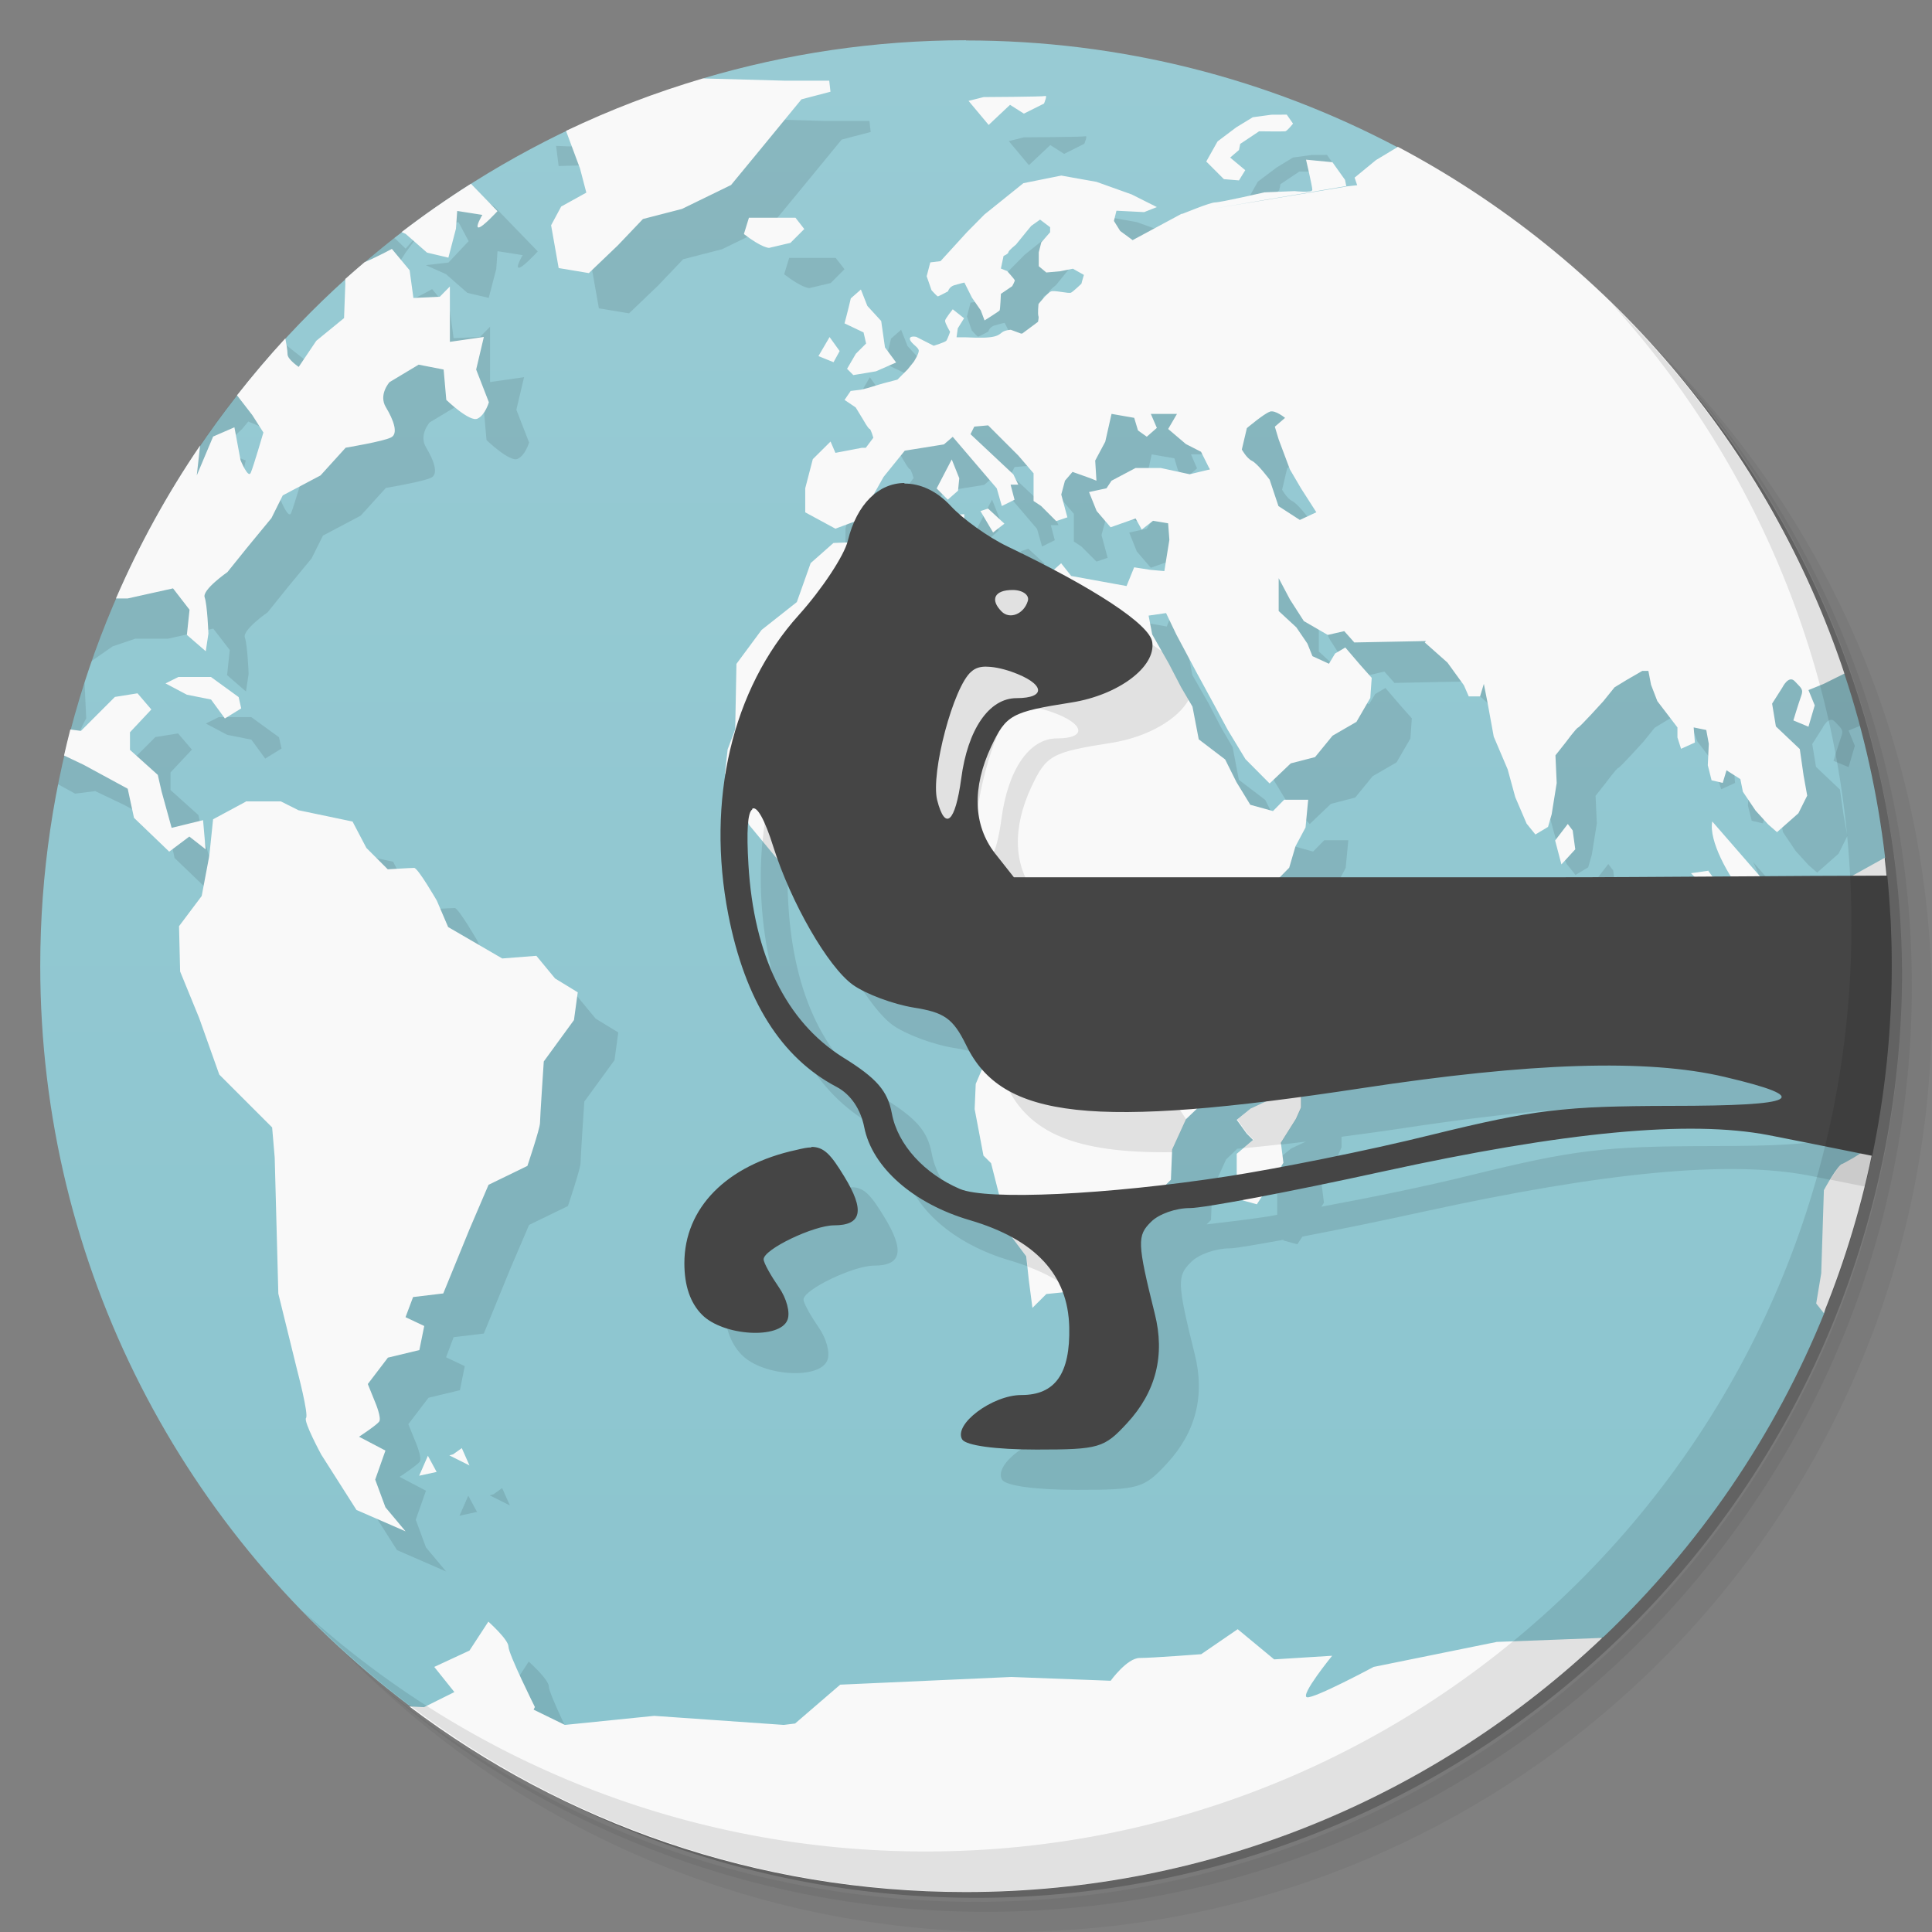 <svg xmlns="http://www.w3.org/2000/svg" viewBox="0 0 48 48">
 <rect x="0" y="0" width="48" height="48" fill="#808080" stroke="none"/>
 <defs>
  <linearGradient id="linearGradient3764" x1="1" x2="47" gradientUnits="userSpaceOnUse" gradientTransform="matrix(0,-1,1,0,-1.5e-6,48)">
   <stop style="stop-color:#8ac4ce;stop-opacity:1"/>
   <stop offset="1" style="stop-color:#98cbd4;stop-opacity:1"/>
  </linearGradient>
 </defs>
 <g>
  <path d="m 36.31 5 c 5.859 4.062 9.688 10.831 9.688 18.5 c 0 12.426 -10.07 22.5 -22.5 22.5 c -7.669 0 -14.438 -3.828 -18.5 -9.688 c 1.037 1.822 2.306 3.499 3.781 4.969 c 4.085 3.712 9.514 5.969 15.469 5.969 c 12.703 0 23 -10.298 23 -23 c 0 -5.954 -2.256 -11.384 -5.969 -15.469 c -1.469 -1.475 -3.147 -2.744 -4.969 -3.781 z m 4.969 3.781 c 3.854 4.113 6.219 9.637 6.219 15.719 c 0 12.703 -10.297 23 -23 23 c -6.081 0 -11.606 -2.364 -15.719 -6.219 c 4.16 4.144 9.883 6.719 16.219 6.719 c 12.703 0 23 -10.298 23 -23 c 0 -6.335 -2.575 -12.06 -6.719 -16.219 z" style="opacity:0.05"/>
  <path d="m 41.28 8.781 c 3.712 4.085 5.969 9.514 5.969 15.469 c 0 12.703 -10.297 23 -23 23 c -5.954 0 -11.384 -2.256 -15.469 -5.969 c 4.113 3.854 9.637 6.219 15.719 6.219 c 12.703 0 23 -10.298 23 -23 c 0 -6.081 -2.364 -11.606 -6.219 -15.719 z" style="opacity:0.1"/>
  <path d="m 31.25 2.375 c 8.615 3.154 14.75 11.417 14.75 21.13 c 0 12.426 -10.07 22.5 -22.5 22.5 c -9.708 0 -17.971 -6.135 -21.12 -14.75 a 23 23 0 0 0 44.875 -7 a 23 23 0 0 0 -16 -21.875 z" style="opacity:0.2"/>
 </g>
 <g>
  <path d="m 24 1 c -2.27 0 -4.462 0.334 -6.533 0.947 c 1.534 1.053 -1.25 2.02 -3.205 1.215 c -7.833 3.667 -13.262 11.617 -13.262 20.838 c 0 7.505 3.595 14.169 9.156 18.367 c 5.844 2.633 21.844 2.633 29.684 -1.699 c 2.366 -2.249 4.253 -4.995 5.494 -8.07 c 0 -0.001 0 -0.001 0 -0.002 c 0.218 -1.488 0.612 -3.312 1.121 -4 c -1.141 -2.666 -2.729 -4.408 0.125 -6.6 c 0.077 -0.206 0.166 -0.428 0.256 -0.689 c -0.185 -1.577 -0.527 -3.105 -1.014 -4.568 c -1.826 -0.738 -7.823 -7.734 -11.1 -13.08 c -3.203 -1.692 -6.85 -2.654 -10.725 -2.654 z" style="fill:url(#linearGradient3764);fill-opacity:1"/>
  <path d="m 17,2.906 -0.84,0.25 -0.969,0.066 -0.598,0.434 -0.777,-0.031 0.063,0.5 1.125,-0.031 0.406,1.094 0.156,0.598 -0.625,0.346 -0.25,0.465 0.188,1.063 0.75,0.125 0.719,-0.688 0.625,-0.656 0.969,-0.25 1.219,-0.594 0.721,-0.875 1.029,-1.254 0.721,-0.189 -0.031,-0.275 -1.125,0 -3.469,-0.096 z m 9.969,0.479 c -0.055,0.02 -1.531,0.027 -1.531,0.027 l -0.375,0.094 0.5,0.598 0.531,-0.5 0.344,0.219 0.5,-0.25 c 0,0 0.09,-0.211 0.031,-0.188 z m 6,0.463 -0.379,0.002 -0.465,0.063 -0.41,0.25 -0.465,0.35 -0.281,0.5 0.438,0.438 0.375,0.031 0.156,-0.254 -0.375,-0.313 0.219,-0.188 0.031,-0.152 0.469,-0.313 c 0,0 0.609,0.008 0.652,0 0.051,-0.012 0.191,-0.191 0.191,-0.191 z m 3.102,0.578 -0.264,0.176 -0.621,0.375 -0.531,0.436 0.064,0.189 -0.281,0.031 0,0.004 L 31.157,6.182 34.448,5.623 34.417,5.469 34.104,5.03 33.448,4.967 c 0,0 0.156,0.664 0.156,0.75 0,0.082 -0.438,0.031 -0.438,0.031 l -0.75,0.031 c 0,0 -1.088,0.25 -1.225,0.25 -0.129,0 -0.762,0.266 -0.809,0.281 l -0.027,0.004 0,0.002 -0.004,0 L 30.355,6.314 30.359,6.31 29.14,6.966 28.831,6.739 28.675,6.489 28.738,6.235 29.426,6.27 29.742,6.145 29.117,5.831 28.242,5.518 27.367,5.362 26.426,5.551 25.457,6.33 l -0.434,0.439 -0.656,0.719 -0.254,0.031 -0.09,0.344 0.121,0.348 c 0,0 0.137,0.152 0.156,0.152 0.023,0 0.254,-0.125 0.254,-0.125 0,0 0.027,-0.113 0.156,-0.152 0.129,-0.039 0.25,-0.066 0.25,-0.066 l 0.188,0.375 0.219,0.316 0.094,0.25 c 0,0 0.363,-0.227 0.375,-0.25 0.016,-0.031 0.031,-0.41 0.031,-0.41 L 26.148,8.11 c 0,0 0.073,-0.131 0.063,-0.15 C 26.203,7.937 26.023,7.735 26.023,7.735 L 25.867,7.672 25.933,7.359 c 0,0 0.121,-0.051 0.121,-0.094 0,-0.039 0.188,-0.189 0.188,-0.189 l 0.223,-0.275 0.156,-0.189 0.219,-0.156 0.25,0.189 0,0.125 -0.219,0.25 -0.063,0.25 0,0.344 0.188,0.156 0.344,-0.031 0.316,-0.063 0.273,0.154 -0.064,0.221 c 0,0 -0.195,0.188 -0.254,0.219 -0.055,0.031 -0.41,-0.063 -0.496,-0.031 -0.09,0.031 -0.313,0.313 -0.313,0.313 0,0 -0.027,0.249 0,0.313 0.008,0.022 -0.004,0.069 -0.012,0.129 l -0.018,0.014 -0.375,0.279 -0.031,0 -0.254,-0.094 c 0,0 -0.148,0.008 -0.219,0.066 -0.063,0.051 -0.121,0.102 -0.313,0.121 -0.191,0.023 -0.565,0 -0.596,0 l -0.219,0 0.031,-0.223 0.156,-0.25 -0.281,-0.223 c 0,0 -0.184,0.23 -0.191,0.281 -0.008,0.055 0.125,0.279 0.125,0.279 0,0 -0.063,0.182 -0.094,0.221 C 24.48,9.504 24.198,9.59 24.198,9.59 L 23.764,9.369 c 0,0 -0.18,-0.038 -0.156,0.064 0.023,0.102 0.219,0.195 0.219,0.281 0,0.082 -0.125,0.275 -0.125,0.275 l -0.152,0.189 -0.254,0.254 -0.344,0.09 c 0,0 -0.245,0.07 -0.313,0.094 -0.063,0.023 -0.25,0.066 -0.25,0.066 l -0.254,0.031 -0.152,0.223 0.277,0.188 0.188,0.309 c 0,0 0.125,0.223 0.156,0.223 0.031,0 0.094,0.221 0.094,0.221 l -0.188,0.25 -0.098,0 -0.656,0.125 -0.121,-0.281 -0.441,0.438 -0.188,0.723 0,0.598 0.75,0.406 0.475,-0.178 c -0.067,0.148 -0.132,0.298 -0.176,0.479 -0.003,0.011 -0.014,0.031 -0.018,0.043 l -0.332,0.012 -2.441,4.629 -0.188,0.5 -0.066,0.598 0.016,0.025 c -0.178,1.106 -0.172,2.283 0.061,3.477 0.418,2.145 1.323,3.563 2.688,4.281 0.363,0.191 0.603,0.566 0.689,1 0.199,1.012 1.234,1.906 2.625,2.313 0.4,0.118 0.749,0.26 1.051,0.426 l 0.355,0.473 0.064,0.594 0.09,0.688 0.346,-0.344 0.404,-0.041 c 0.097,0.263 0.151,0.551 0.158,0.861 0.027,1.16 -0.352,1.688 -1.188,1.688 -0.723,0 -1.697,0.73 -1.471,1.105 0.098,0.148 0.822,0.25 1.846,0.25 1.559,0 1.68,-0.039 2.25,-0.656 0.719,-0.777 0.948,-1.691 0.688,-2.719 -0.441,-1.77 -0.438,-1.941 -0.094,-2.281 0.191,-0.195 0.613,-0.344 0.969,-0.344 0.142,0 0.726,-0.104 1.328,-0.213 l 0.004,0.018 0.344,0.094 0.125,-0.191 c 0.85,-0.163 1.894,-0.375 2.98,-0.613 4.535,-0.992 7.617,-1.285 9.594,-0.906 0.097,0.018 0.828,0.165 1.398,0.279 0.43,-1.757 0.662,-3.591 0.662,-5.48 0,-0.417 -0.011,-0.831 -0.033,-1.242 -0.675,0.003 -1.414,0.006 -2.225,0.012 l -1.188,-1.367 c 0.065,0.074 0.317,0.77 0.543,1.369 l -11.292,0.024 0.23,-0.234 0.156,-0.531 0.25,-0.469 0.066,-0.689 -0.598,0 -0.277,0.281 -0.563,-0.156 -0.344,-0.563 -0.281,-0.563 -0.656,-0.5 -0.156,-0.813 -0.281,-0.479 -0.309,-0.594 -0.41,-0.719 -0.09,-0.469 0.434,-0.063 0.254,0.531 0.5,0.938 0.375,0.688 0.406,0.75 0.438,0.723 0.6,0.604 0.525,-0.5 0.604,-0.156 0.434,-0.531 0.594,-0.344 0.344,-0.594 0.035,-0.5 -0.281,-0.316 -0.375,-0.438 -0.254,0.15 -0.152,0.254 -0.41,-0.188 -0.125,-0.313 -0.275,-0.404 -0.439,-0.406 0,-0.816 0.281,0.531 0.344,0.535 0.594,0.344 0.41,-0.094 0.25,0.281 1.781,-0.035 -0.031,0.035 0.564,0.5 0.408,0.563 0.121,0.277 0.281,0 0.094,-0.311 0.092,0.467 0.154,0.844 0.346,0.813 0.189,0.691 0.281,0.656 0.219,0.271 0.314,-0.188 0.09,-0.313 0.125,-0.777 -0.031,-0.688 0.25,-0.316 c 0,0 0.265,-0.359 0.313,-0.375 0.047,-0.012 0.625,-0.652 0.625,-0.652 l 0.281,-0.348 0.309,-0.188 0.379,-0.219 0.152,0 0.066,0.344 0.156,0.406 0.5,0.654 0,0.25 0.09,0.281 0.344,-0.156 -0.031,-0.375 0.313,0.064 0.063,0.344 -0.025,0.531 0.094,0.375 0.277,0.064 0.094,-0.313 0.344,0.219 0.063,0.314 0.316,0.469 0.313,0.344 0.219,0.191 0.531,-0.469 0.219,-0.439 -0.09,-0.5 -0.094,-0.656 -0.594,-0.563 -0.094,-0.566 0.254,-0.4 c 0,0 0.156,-0.32 0.309,-0.156 0.152,0.168 0.227,0.188 0.156,0.375 -0.066,0.184 -0.191,0.598 -0.191,0.598 l 0.375,0.156 0.156,-0.531 -0.156,-0.379 0.283,-0.115 C 44.677,12.309 40.99,7.467 36.07,4.426 M 11.197,4.889 c -0.174,0.117 -0.345,0.24 -0.516,0.361 l 0.146,0.338 0.566,-0.066 0.25,0.469 -0.5,0.531 -0.563,0.066 0.5,0.223 0.531,0.465 0.531,0.125 0.188,-0.719 0.031,-0.441 0.625,0.098 c 0,0 -0.188,0.313 -0.094,0.313 0.098,0 0.469,-0.406 0.469,-0.406 L 12.298,5.148 c 0,0 -0.439,-0.344 -0.564,-0.25 -0.129,0.09 -0.469,0.064 -0.469,0.064 z m -0.68,0.789 -0.439,0.5 L 9.799,5.91 C 9.38,6.239 8.971,6.579 8.576,6.935 8.937,7.034 9.373,7.207 9.453,7.15 9.582,7.056 10.078,6.275 10.078,6.275 Z m 9.09,0.73 -0.125,0.406 c 0.453,0.348 0.625,0.344 0.625,0.344 L 20.638,7.033 20.982,6.689 20.763,6.408 Z m -8.871,0.775 c 0,0 -0.43,0.25 -0.844,0.406 C 9.478,7.741 9.579,8.058 9.579,8.058 L 9.548,8.902 8.859,9.465 8.421,10.115 c 0,0 -0.277,-0.187 -0.277,-0.312 C 8.144,9.678 8.08,9.334 8.08,9.334 L 7.359,8.771 c 0,0 -0.179,-0.139 -0.348,-0.283 -2.077,2.273 -3.699,4.965 -4.734,7.934 l 0.521,-0.363 0.563,-0.191 0.812,0 1.125,-0.25 0.41,0.531 -0.066,0.625 0.469,0.406 0.066,-0.438 c 0,0 -0.027,-0.717 -0.094,-0.904 C 6.02,15.65 6.649,15.213 6.649,15.213 l 0.5,-0.621 0.594,-0.721 0.281,-0.564 0.938,-0.496 0.625,-0.689 c 0,0 0.938,-0.156 1.125,-0.254 0.191,-0.09 0.066,-0.434 -0.125,-0.75 -0.191,-0.313 0.09,-0.625 0.09,-0.625 l 0.723,-0.434 0.621,0.121 0.066,0.754 c 0,0 0.586,0.563 0.777,0.465 0.191,-0.09 0.281,-0.406 0.281,-0.406 l -0.316,-0.813 0.191,-0.809 -0.844,0.121 0,-1.375 -0.25,0.254 -0.656,0.031 -0.094,-0.688 z m 11.652,1.01 -0.25,0.219 c -0.07,0.305 -0.156,0.621 -0.156,0.621 l 0.473,0.225 0.063,0.275 -0.254,0.254 -0.219,0.375 0.156,0.156 0.563,-0.094 0.5,-0.219 L 22.987,9.63 22.893,8.974 22.549,8.599 Z m -0.777,1.18 -0.277,0.473 0.375,0.152 0.152,-0.277 z m -15.441,1.098 0.004,0.004 0.656,0.273 0.438,0.566 0.277,0.434 c 0,0 -0.247,0.848 -0.314,1 C 7.168,12.904 6.977,12.435 6.977,12.435 L 6.825,11.619 6.296,11.849 5.89,12.814 5.98,12.005 6.105,11.439 5.449,11.189 6.015,10.658 Z m 26.383,0.754 c 0.133,-0.043 0.375,0.156 0.375,0.156 l -0.254,0.219 0.094,0.313 0.281,0.75 0.275,0.469 0.381,0.594 -0.41,0.191 -0.531,-0.344 -0.219,-0.656 c 0,0 -0.301,-0.406 -0.441,-0.469 -0.133,-0.066 -0.25,-0.281 -0.25,-0.281 l 0.125,-0.531 c 0,0 0.426,-0.359 0.566,-0.406 z m -3.939,0.064 0.563,0.098 0.094,0.313 0.219,0.156 0.25,-0.219 -0.15,-0.348 0.65,0 -0.219,0.375 0.441,0.375 0.375,0.191 0.219,0.438 -0.5,0.121 -0.719,-0.156 -0.625,0 -0.598,0.316 -0.125,0.188 -0.434,0.094 0.188,0.469 0.348,0.406 0.621,-0.219 0.152,0.277 0.281,-0.219 0.375,0.063 0.031,0.41 -0.125,0.777 -0.344,-0.031 -0.406,-0.063 -0.189,0.465 -1.375,-0.25 -0.25,-0.316 -0.186,0.168 c -0.36,-0.191 -0.727,-0.384 -1.152,-0.588 -0.357,-0.171 -0.749,-0.452 -1.068,-0.717 l 0,-0.082 -0.092,0.006 C 24.785,13.718 24.676,13.641 24.62,13.58 24.261,13.189 23.843,13.014 23.464,13.017 l -0.002,-0.014 c -0.281,0.002 -0.541,0.117 -0.77,0.313 l 0.26,-0.461 0.527,-0.652 0.973,-0.156 0.219,-0.188 1.094,1.281 0.125,0.438 0.316,-0.156 -0.098,-0.375 0.191,0 -0.121,-0.254 -1.066,-1 0.094,-0.188 0.344,-0.031 0.75,0.75 0.379,0.441 0,0.688 0.188,0.125 0.375,0.375 0.277,-0.094 -0.152,-0.566 0.092,-0.344 0.188,-0.219 0.438,0.156 0.156,0.063 -0.031,-0.5 0.25,-0.469 z m -3.967,1.123 -0.375,0.721 0.277,0.279 0.254,-0.223 0.031,-0.309 z m 0.902,1.221 -0.189,0.063 0.314,0.531 0.281,-0.219 z M 2.1,16.947 C 1.834,17.773 1.612,18.62 1.44,19.484 l 0.426,0.234 0.5,-0.063 0.721,0.344 1.094,0.594 0.156,0.723 0.875,0.84 0.5,-0.375 0.404,0.316 -0.063,-0.723 -0.781,0.191 -0.25,-0.906 -0.094,-0.41 -0.691,-0.621 0,-0.438 0.531,-0.566 -0.344,-0.402 -0.563,0.09 -0.844,0.844 -0.688,-0.09 c 0,0 -0.313,-0.531 -0.375,-0.656 -0.063,-0.125 0.188,-0.563 0.188,-0.563 z m 3.33,0.869 -0.002,0.004 -0.314,0.156 0.531,0.281 0.6,0.119 0.344,0.471 0.406,-0.25 -0.064,-0.281 -0.688,-0.5 m 0.869,3.094 0.002,0.004 -0.813,0.438 -0.094,0.906 -0.189,1 -0.563,0.75 0.027,1.125 0.473,1.156 0.5,1.406 1.313,1.313 0.064,0.75 0.09,3.379 0.469,1.906 c 0,0 0.289,1.098 0.219,1.184 -0.066,0.09 0.379,0.91 0.379,0.91 l 0.875,1.375 1.219,0.531 -0.5,-0.598 -0.254,-0.688 0.254,-0.721 -0.656,-0.344 c 0,0 0.434,-0.285 0.5,-0.375 0.066,-0.09 -0.094,-0.469 -0.094,-0.469 l -0.188,-0.465 0.5,-0.656 0.781,-0.188 0.121,-0.598 -0.465,-0.219 0.188,-0.5 0.75,-0.09 0.656,-1.605 0.469,-1.094 0.965,-0.469 c 0,0 0.312,-0.927 0.313,-1.064 0,-0.129 0.094,-1.531 0.094,-1.531 l 0.75,-1.029 0.094,-0.689 -0.563,-0.344 -0.465,-0.563 -0.848,0.066 -1.344,-0.781 -0.281,-0.656 c 0,0 -0.469,-0.813 -0.563,-0.813 -0.09,0 -0.656,0.035 -0.656,0.035 L 10.11,22.064 9.766,21.408 8.422,21.127 7.986,20.908 m 11.598,0.523 0.023,0.066 0.725,0.877 c 0.461,1.281 1.271,2.68 1.85,3.096 0.324,0.23 1,0.48 1.5,0.563 0.762,0.121 0.984,0.259 1.316,0.939 0.109,0.225 0.239,0.424 0.395,0.602 l -0.154,0.359 -0.027,0.625 0.219,1.156 0.189,0.188 0.197,0.775 C 25.363,30.658 25.014,30.614 24.838,30.538 23.963,30.163 23.295,29.444 23.15,28.663 23.045,28.104 22.779,27.79 21.931,27.267 20.517,26.376 19.72,24.732 19.587,22.486 19.558,22.004 19.558,21.662 19.583,21.431 Z m 20.373,0.035 -0.314,0.41 0.156,0.594 0.344,-0.375 -0.064,-0.469 z m 1.287,6.01 c 1.013,0.016 1.874,0.108 2.598,0.279 2.219,0.523 1.867,0.719 -1.344,0.719 -2.656,0.004 -3.391,0.094 -5.941,0.719 -1.149,0.286 -2.533,0.566 -3.727,0.787 l 0.063,-0.1 -0.063,-0.5 0.375,-0.594 0.125,-0.281 0,-0.262 c 0.49,-0.066 0.963,-0.127 1.512,-0.211 2.602,-0.396 4.714,-0.583 6.402,-0.557 z m -8.803,0.889 -0.361,0.168 -0.348,0.281 0.25,0.344 0.156,0.156 -0.406,0.344 0,0.523 c -0.065,0.01 -0.179,0.034 -0.238,0.043 -0.513,0.079 -1.014,0.136 -1.516,0.195 l 0.109,-0.109 0.031,-0.75 0.344,-0.754 0.277,-0.266 c 0.522,-0.043 1.085,-0.1 1.701,-0.176 z m -11.291,1.129 0,0.014 c -0.105,0 -0.219,0.026 -0.375,0.063 -1.734,0.375 -2.781,1.445 -2.781,2.813 0,0.563 0.148,0.988 0.438,1.281 0.527,0.531 1.941,0.617 2.125,0.125 0.07,-0.18 -0.023,-0.534 -0.219,-0.813 -0.191,-0.277 -0.375,-0.599 -0.375,-0.689 0,-0.25 1.246,-0.844 1.75,-0.844 0.688,0 0.773,-0.367 0.25,-1.219 -0.324,-0.531 -0.495,-0.73 -0.813,-0.73 z m -8.674,7.475 0,0.002 0.004,-0.002 z m 0,0.002 -0.215,0.154 -0.094,0.027 0.5,0.25 z m -0.844,0.186 0.002,0.004 0.002,-0.004 z m 0.002,0.004 -0.217,0.496 0.434,-0.094 z m 1.502,4.121 -0.469,0.719 -0.875,0.406 0.5,0.625 2,0.371 c 0,0 -0.656,-1.316 -0.656,-1.5 0,-0.176 -0.5,-0.621 -0.5,-0.621 z" style="fill:#000;opacity:0.1;fill-opacity:1"/>
  <path d="m 17.467,1.947 c -1.176,0.348 -2.315,0.782 -3.404,1.305 l 0.348,0.936 0.156,0.598 -0.625,0.346 -0.25,0.465 0.188,1.063 0.75,0.125 0.719,-0.688 0.625,-0.656 0.969,-0.25 1.219,-0.594 0.721,-0.875 1.029,-1.254 0.721,-0.189 -0.031,-0.275 -1.125,0 -2.01,-0.055 z m 8.502,0.438 c -0.055,0.02 -1.531,0.027 -1.531,0.027 l -0.375,0.094 0.5,0.598 0.531,-0.5 0.344,0.219 0.5,-0.25 c 0,0 0.09,-0.211 0.031,-0.188 z m 6,0.463 -0.379,0.002 -0.465,0.063 -0.41,0.25 -0.465,0.35 -0.281,0.5 0.438,0.438 0.375,0.031 0.156,-0.254 -0.375,-0.313 0.219,-0.188 0.031,-0.152 0.469,-0.313 c 0,0 0.609,0.008 0.652,0 0.051,-0.012 0.191,-0.191 0.191,-0.191 z m 2.752,0.807 -0.535,0.322 -0.531,0.436 0.064,0.189 -0.281,0.031 0,0.004 L 30.157,5.182 33.448,4.623 33.417,4.469 33.104,4.03 32.448,3.967 c 0,0 0.156,0.664 0.156,0.75 0,0.082 -0.438,0.031 -0.438,0.031 l -0.75,0.031 c 0,0 -1.088,0.25 -1.225,0.25 -0.129,0 -0.762,0.266 -0.809,0.281 l -0.027,0.004 0,0.002 -0.004,0 L 29.355,5.314 29.359,5.31 28.14,5.966 27.831,5.739 27.675,5.489 27.738,5.235 28.426,5.27 28.742,5.145 28.117,4.831 27.242,4.518 26.367,4.362 25.426,4.551 24.457,5.33 l -0.434,0.439 -0.656,0.719 -0.254,0.031 -0.09,0.344 0.121,0.348 c 0,0 0.137,0.152 0.156,0.152 0.023,0 0.254,-0.125 0.254,-0.125 0,0 0.027,-0.113 0.156,-0.152 0.129,-0.039 0.25,-0.066 0.25,-0.066 l 0.188,0.375 0.219,0.316 0.094,0.25 c 0,0 0.363,-0.227 0.375,-0.25 0.016,-0.031 0.031,-0.41 0.031,-0.41 L 25.148,7.11 c 0,0 0.073,-0.131 0.063,-0.15 C 25.203,6.937 25.023,6.735 25.023,6.735 L 24.867,6.672 24.933,6.359 c 0,0 0.121,-0.051 0.121,-0.094 0,-0.039 0.188,-0.189 0.188,-0.189 l 0.223,-0.275 0.156,-0.189 0.219,-0.156 0.25,0.189 0,0.125 -0.219,0.25 -0.063,0.25 0,0.344 0.188,0.156 0.344,-0.031 0.316,-0.063 0.273,0.154 -0.064,0.221 c 0,0 -0.195,0.188 -0.254,0.219 -0.055,0.031 -0.41,-0.063 -0.496,-0.031 -0.09,0.031 -0.313,0.313 -0.313,0.313 0,0 -0.027,0.249 0,0.313 0.008,0.022 -0.004,0.069 -0.012,0.129 l -0.018,0.014 -0.375,0.279 -0.031,0 -0.254,-0.094 c 0,0 -0.148,0.008 -0.219,0.066 -0.063,0.051 -0.12,0.102 -0.313,0.121 -0.191,0.023 -0.565,0 -0.596,0 l -0.219,0 0.031,-0.223 0.156,-0.25 -0.281,-0.223 c 0,0 -0.184,0.23 -0.191,0.281 -0.008,0.055 0.125,0.279 0.125,0.279 0,0 -0.063,0.182 -0.094,0.221 C 23.48,8.504 23.198,8.59 23.198,8.59 L 22.764,8.369 c 0,0 -0.18,-0.038 -0.156,0.064 0.023,0.102 0.219,0.195 0.219,0.281 0,0.082 -0.125,0.275 -0.125,0.275 l -0.152,0.189 -0.254,0.254 -0.344,0.09 c 0,0 -0.245,0.07 -0.313,0.094 -0.063,0.023 -0.25,0.066 -0.25,0.066 l -0.254,0.031 -0.152,0.223 0.277,0.187 0.188,0.309 c 0,0 0.125,0.223 0.156,0.223 0.031,0 0.094,0.221 0.094,0.221 l -0.188,0.25 -0.098,0 -0.656,0.125 -0.121,-0.281 -0.441,0.438 -0.188,0.723 0,0.598 0.75,0.406 0.598,-0.223 0.598,-1.063 0.527,-0.652 0.973,-0.156 0.219,-0.188 1.094,1.281 0.125,0.438 0.316,-0.156 -0.098,-0.375 0.191,0 -0.121,-0.254 -1.066,-1 0.094,-0.188 0.344,-0.031 0.75,0.75 0.379,0.441 0,0.688 0.188,0.125 0.375,0.375 0.277,-0.094 -0.152,-0.566 0.092,-0.344 0.188,-0.219 0.438,0.156 0.156,0.063 -0.031,-0.5 0.25,-0.469 0.156,-0.691 0.563,0.098 0.094,0.313 0.219,0.156 0.25,-0.219 -0.15,-0.348 0.65,0 -0.219,0.375 0.441,0.375 0.375,0.191 0.219,0.438 -0.5,0.121 -0.719,-0.156 -0.625,0 -0.598,0.316 -0.125,0.188 -0.434,0.094 0.188,0.469 0.348,0.406 0.621,-0.219 0.152,0.277 0.281,-0.219 0.375,0.063 0.031,0.41 -0.125,0.777 -0.344,-0.031 -0.406,-0.063 -0.189,0.465 -1.375,-0.25 -0.25,-0.316 -0.313,0.281 -0.344,0.469 -0.875,-0.5 -0.875,-0.527 0,-0.941 -0.566,0.031 -0.031,0.313 -1.375,-0.063 -0.434,0.402 -0.844,0.031 -0.566,0.5 -0.344,0.969 -0.875,0.691 -0.625,0.844 -0.031,1.625 -0.188,0.5 -0.066,0.598 0.379,0.652 0.219,0.625 0.75,0.906 0.441,0.375 0.434,0.094 0.096,-0.375 4.161,4.003 0.031,0.777 -0.281,0.656 -0.027,0.625 0.219,1.156 0.189,0.188 0.279,1.094 0.031,0.469 0.564,0.75 0.064,0.594 0.09,0.688 0.346,-0.344 0.875,-0.09 0.533,0 0.967,-1.5 0.063,-0.594 0.656,-0.656 0.031,-0.75 0.344,-0.754 0.813,-0.777 1.351,-5.064 0.4,-0.406 0.156,-0.531 0.25,-0.469 0.066,-0.689 -0.598,0 -0.277,0.281 -0.563,-0.156 -0.344,-0.563 -0.281,-0.563 -0.656,-0.5 -0.156,-0.813 -0.281,-0.479 -0.309,-0.594 -0.41,-0.719 -0.09,-0.469 0.434,-0.063 0.254,0.531 0.5,0.938 0.375,0.688 0.406,0.75 0.438,0.723 0.6,0.604 0.525,-0.5 0.604,-0.156 0.434,-0.531 0.594,-0.344 0.344,-0.594 0.035,-0.5 -0.281,-0.316 -0.375,-0.438 -0.254,0.15 -0.152,0.254 -0.41,-0.188 -0.125,-0.312 -0.275,-0.404 -0.439,-0.406 0,-0.816 0.281,0.531 0.344,0.535 0.594,0.344 0.41,-0.094 0.25,0.281 1.781,-0.035 -0.031,0.035 0.564,0.5 0.408,0.563 0.121,0.277 0.281,0 0.094,-0.311 0.092,0.467 0.154,0.844 0.346,0.813 0.189,0.691 0.281,0.656 0.219,0.271 0.314,-0.188 0.09,-0.313 0.125,-0.777 -0.031,-0.688 0.25,-0.316 c 0,0 0.265,-0.359 0.313,-0.375 0.047,-0.012 0.625,-0.652 0.625,-0.652 l 0.281,-0.348 0.309,-0.188 0.379,-0.219 0.152,0 0.066,0.344 0.156,0.406 0.5,0.654 0,0.25 0.09,0.281 0.344,-0.156 -0.031,-0.375 0.313,0.064 0.063,0.344 -0.025,0.531 0.094,0.375 0.277,0.064 0.094,-0.313 0.344,0.219 0.063,0.314 0.316,0.469 0.313,0.344 0.219,0.191 0.531,-0.469 0.219,-0.439 -0.09,-0.5 -0.094,-0.656 -0.594,-0.563 -0.094,-0.566 0.254,-0.4 c 0,0 0.156,-0.32 0.309,-0.156 0.152,0.168 0.227,0.188 0.156,0.375 -0.066,0.184 -0.191,0.598 -0.191,0.598 l 0.375,0.156 0.156,-0.531 -0.156,-0.379 0.383,-0.156 0.51,-0.254 C 43.943,11.076 39.925,6.396 34.724,3.645 Z m -23.02,0.91 C 11.108,4.94 10.533,5.34 9.978,5.766 l 0.1,0.045 0.531,0.465 0.531,0.125 0.188,-0.719 0.031,-0.441 0.625,0.098 c 0,0 -0.188,0.313 -0.094,0.313 0.098,0 0.469,-0.406 0.469,-0.406 l -0.658,-0.68 z m 6.906,0.844 -0.125,0.406 c 0.453,0.348 0.625,0.344 0.625,0.344 L 19.638,6.034 19.982,5.69 19.763,5.409 Z M 9.736,6.184 c 0,0 -0.327,0.18 -0.678,0.33 -0.161,0.137 -0.322,0.274 -0.479,0.416 -0.003,0.06 0,0.129 0,0.129 L 8.548,7.903 7.859,8.466 7.421,9.116 c 0,0 -0.277,-0.188 -0.277,-0.313 C 7.144,8.697 7.104,8.485 7.089,8.407 6.67,8.861 6.27,9.334 5.888,9.821 l 0.379,0.49 0.277,0.434 c 0,0 -0.247,0.848 -0.314,1 C 6.167,11.901 5.976,11.432 5.976,11.432 L 5.824,10.616 5.295,10.846 4.889,11.811 4.971,11.069 C 4.16,12.26 3.46,13.531 2.881,14.868 l 0.293,0 1.125,-0.25 0.41,0.531 -0.066,0.625 0.469,0.406 0.066,-0.437 c 0,0 -0.027,-0.717 -0.094,-0.904 C 5.021,14.651 5.65,14.214 5.65,14.214 l 0.5,-0.621 0.594,-0.721 0.281,-0.564 0.938,-0.496 0.625,-0.689 c 0,0 0.938,-0.156 1.125,-0.254 0.191,-0.09 0.066,-0.434 -0.125,-0.75 -0.191,-0.313 0.09,-0.625 0.09,-0.625 l 0.723,-0.434 0.621,0.121 0.066,0.754 c 0,0 0.586,0.563 0.777,0.465 0.191,-0.09 0.281,-0.406 0.281,-0.406 l -0.316,-0.813 0.191,-0.809 -0.844,0.121 0,-1.375 -0.25,0.254 -0.656,0.031 -0.094,-0.688 z m 11.652,1.01 -0.25,0.219 c -0.07,0.305 -0.156,0.621 -0.156,0.621 l 0.473,0.225 0.063,0.275 -0.254,0.254 -0.219,0.375 0.156,0.156 0.563,-0.094 0.5,-0.219 L 21.987,8.631 21.893,7.975 21.549,7.6 21.389,7.194 Z m -0.777,1.18 -0.277,0.473 0.375,0.152 0.152,-0.277 z m 10.941,1.852 c 0.133,-0.043 0.375,0.156 0.375,0.156 l -0.254,0.219 0.094,0.313 0.281,0.75 0.275,0.469 0.381,0.594 -0.41,0.191 -0.531,-0.344 -0.219,-0.656 c 0,0 -0.301,-0.406 -0.441,-0.469 -0.133,-0.066 -0.25,-0.281 -0.25,-0.281 l 0.125,-0.531 c 0,0 0.426,-0.359 0.566,-0.406 l 0.008,-0.004 z m -7.906,1.188 -0.375,0.721 0.277,0.279 0.254,-0.223 0.031,-0.309 -0.188,-0.469 z m -1.254,0.75 0,0.188 0.156,-0.031 -0.156,-0.156 z m 2.156,0.471 -0.189,0.063 0.314,0.531 0.281,-0.219 z m -20.12,4.184 -0.002,0.004 -0.314,0.156 0.531,0.281 0.6,0.119 0.344,0.471 0.406,-0.25 -0.064,-0.281 -0.688,-0.5 z m -1.01,0.406 -0.563,0.09 -0.844,0.844 -0.264,-0.035 c -0.056,0.214 -0.106,0.43 -0.156,0.646 l 0.488,0.232 1.094,0.594 0.156,0.723 0.875,0.84 0.5,-0.375 0.404,0.316 -0.063,-0.723 -0.781,0.191 -0.25,-0.906 -0.094,-0.41 -0.691,-0.621 0,-0.438 0.531,-0.566 -0.344,-0.402 z m 2.687,2.688 0.002,0.004 -0.813,0.438 -0.094,0.906 -0.189,1 -0.563,0.75 0.027,1.125 0.473,1.156 0.5,1.406 1.313,1.313 0.064,0.75 0.09,3.379 0.469,1.906 c 0,0 0.289,1.098 0.219,1.184 -0.066,0.09 0.379,0.91 0.379,0.91 l 0.875,1.375 1.219,0.531 -0.5,-0.598 L 9.322,36.76 9.576,36.039 8.92,35.695 c 0,0 0.434,-0.285 0.5,-0.375 0.066,-0.09 -0.094,-0.469 -0.094,-0.469 l -0.188,-0.465 0.5,-0.656 0.781,-0.188 0.121,-0.598 -0.465,-0.219 0.188,-0.5 0.75,-0.09 0.656,-1.605 0.469,-1.094 0.965,-0.469 c 0,0 0.312,-0.927 0.313,-1.064 0,-0.129 0.094,-1.531 0.094,-1.531 l 0.75,-1.029 0.094,-0.689 -0.563,-0.344 -0.465,-0.563 -0.848,0.066 -1.344,-0.781 -0.281,-0.656 c 0,0 -0.469,-0.813 -0.563,-0.813 -0.09,0 -0.656,0.035 -0.656,0.035 L 9.103,21.067 8.759,20.411 7.415,20.13 6.979,19.911 l -0.875,0 z m 36.436,0.496 c -0.189,0.938 1.961,3.573 1.25,1.438 z m -3.59,0.063 -0.314,0.41 0.156,0.594 0.344,-0.375 -0.064,-0.469 -0.121,-0.16 z m 7.873,0.84 -1.252,0.695 1.405,1.653 c -0.012,-0.793 -0.064,-1.576 -0.154,-2.348 z m -4.373,0.32 -0.439,0.063 c 5.808,6.034 1.421,1.36 0.433,-0.056 l 0.006,-0.006 z m -10.502,4.877 0,0.438 c -0.023,0.066 -0.406,0.375 -0.406,0.375 l -0.469,0.219 -0.348,0.281 0.25,0.344 0.156,0.156 -0.406,0.344 0,0.566 0.156,0.594 0.344,0.094 0.406,-0.625 0.254,-0.406 -0.063,-0.5 0.375,-0.594 0.125,-0.281 0,-0.563 -0.092,-0.438 -0.283,-0.004 z m 14.604,1.949 c -0.116,0.03 -0.2,0.056 -0.207,0.08 -0.02,0.094 -0.563,0.375 -0.563,0.375 -0.113,0 -0.469,0.656 -0.469,0.656 l -0.066,2.066 -0.125,0.75 0.188,0.238 c 0.539,-1.332 0.959,-2.724 1.242,-4.166 z m -35.08,7.518 0,0.002 0.004,-0.002 z m 0,0.002 -0.215,0.154 -0.094,0.027 0.5,0.25 -0.191,-0.432 z m -0.844,0.186 0.002,0.004 0.002,-0.004 z m 0.002,0.004 -0.217,0.496 0.434,-0.094 z m 1.502,4.121 -0.469,0.719 -0.875,0.406 0.5,0.625 -0.754,0.375 -0.365,-0.018 c 3.847,2.896 8.632,4.611 13.818,4.611 6.131,0 11.697,-2.404 15.82,-6.314 l -2.621,0.1 -3.059,0.621 c 0,0 -1.48,0.793 -1.656,0.754 -0.18,-0.043 0.625,-1.031 0.625,-1.031 l -1.441,0.09 -0.906,-0.75 -0.906,0.621 c 0,0 -1.215,0.094 -1.527,0.094 -0.316,0 -0.723,0.566 -0.723,0.566 l -2.469,-0.094 -4.25,0.191 -1.121,0.965 -0.281,0.035 -3.219,-0.225 -2.219,0.225 -0.777,-0.379 0.031,-0.066 c 0,0 -0.656,-1.316 -0.656,-1.5 0,-0.176 -0.5,-0.621 -0.5,-0.621 z" style="fill:#f9f9f9;fill-opacity:1"/>
  <path d="m 24.529,14.346 c -2.08,0.12 -3.686,1.936 -3.686,1.936 -1.097,1.216 -1.738,2.842 -1.895,4.619 l 0.416,0.502 0.217,0.184 c 2.064,-0.752 5.424,5.385 5.424,5.385 0.562,1.161 1.677,1.684 4.119,1.654 l 0.002,-0.064 0.344,-0.754 -3.75,-5.605 c -0.547,-0.703 -0.57,-1.641 -0.094,-2.656 0.371,-0.789 0.504,-0.859 2,-1.094 0.889,-0.141 1.643,-0.587 1.904,-1.066 l -0.18,-0.305 -0.309,-0.594 -0.174,-0.305 c -0.619,-0.449 -1.569,-0.998 -2.838,-1.605 -0.517,-0.196 -1.022,-0.258 -1.502,-0.23 z m 0.977,3.217 0,0.002 c 0.152,0 0.367,0.035 0.625,0.125 0.824,0.289 0.887,0.656 0.125,0.656 -0.684,0 -1.215,0.777 -1.375,2 -0.148,1.09 -0.398,1.313 -0.598,0.531 -0.164,-0.672 0.406,-2.821 0.848,-3.189 0.105,-0.094 0.219,-0.125 0.375,-0.125 z m 21.461,5.195 c -0.642,0.002 -1.325,0.004 -2.076,0.01 l 0.164,0.545 0.406,0.465 0.279,0.689 1.252,-0.814 c -0.004,-0.299 -0.01,-0.598 -0.025,-0.895 z m -3.529,0.018 c -0.258,0.002 -0.426,0.002 -0.684,0.004 l 1.271,1.908 0.531,0.594 1.309,0.064 0.814,0.254 -0.875,-0.625 -1.25,-0.344 -0.314,-1.156 -0.688,-0.564 -0.115,-0.135 z M 31.963,26.94 c -0.023,0.066 -0.406,0.375 -0.406,0.375 l -0.469,0.219 -0.348,0.281 0.25,0.344 0.156,0.156 -0.25,0.211 c 0.295,-0.026 0.623,-0.062 0.947,-0.098 l -0.006,-0.047 0.375,-0.594 0.125,-0.281 0,-0.563 c 0,0 -0.373,-0.004 -0.375,-0.004 z m 14.604,1.51 c -0.116,0.03 -0.2,0.058 -0.207,0.082 -0.02,0.094 -0.563,0.375 -0.563,0.375 -0.069,0 -0.206,0.212 -0.32,0.402 0.219,0.043 0.581,0.116 0.861,0.172 0.083,-0.341 0.161,-0.685 0.229,-1.031 z m -18.203,2.133 c -1.525,0.12 -2.791,0.135 -3.336,0.002 l 0.475,0.629 0.027,0.252 c 0.45,0.169 0.824,0.375 1.123,0.619 z" style="fill:#000;opacity:0.1;fill-opacity:1"/>
  <path d="m 22.469 12 c -0.629 0.004 -1.18 0.508 -1.406 1.438 c -0.09 0.367 -0.645 1.207 -1.219 1.844 c -1.66 1.84 -2.301 4.606 -1.75 7.439 c 0.418 2.145 1.323 3.563 2.688 4.281 c 0.363 0.191 0.603 0.566 0.689 1 c 0.199 1.012 1.234 1.906 2.625 2.313 c 1.633 0.48 2.441 1.363 2.469 2.656 c 0.027 1.16 -0.352 1.688 -1.188 1.688 c -0.723 0 -1.697 0.73 -1.471 1.105 c 0.098 0.148 0.822 0.25 1.846 0.25 c 1.559 0 1.68 -0.039 2.25 -0.656 c 0.719 -0.777 0.948 -1.691 0.688 -2.719 c -0.441 -1.77 -0.438 -1.941 -0.094 -2.281 c 0.191 -0.195 0.613 -0.344 0.969 -0.344 c 0.359 0 2.516 -0.41 4.781 -0.906 c 4.535 -0.992 7.617 -1.285 9.594 -0.906 c 0.178 0.032 1.446 0.287 2.574 0.514 c 0.317 -1.522 0.486 -3.098 0.486 -4.715 c 0 -0.758 -0.04 -1.507 -0.111 -2.246 c -2.217 0.001 -5.777 0.041 -8.383 0.041 l -13.316 0 l -0.469 -0.594 c -0.547 -0.703 -0.57 -1.641 -0.094 -2.656 c 0.371 -0.789 0.504 -0.859 2 -1.094 c 1.156 -0.184 2.094 -0.883 2 -1.5 c -0.063 -0.438 -1.436 -1.34 -3.596 -2.375 c -0.488 -0.234 -1.115 -0.688 -1.404 -1 c -0.359 -0.391 -0.777 -0.566 -1.156 -0.563 l -0.002 -0.014 z m 2.689 2.658 c 0.258 0 0.43 0.133 0.375 0.281 c -0.102 0.324 -0.453 0.457 -0.652 0.25 c -0.285 -0.289 -0.18 -0.531 0.277 -0.531 z m -0.652 1.904 l 0 0.002 c 0.152 0 0.367 0.035 0.625 0.125 c 0.824 0.289 0.887 0.656 0.125 0.656 c -0.684 0 -1.215 0.777 -1.375 2 c -0.148 1.09 -0.398 1.313 -0.598 0.531 c -0.164 -0.672 0.406 -2.821 0.848 -3.189 c 0.105 -0.094 0.219 -0.125 0.375 -0.125 z m -5.816 3.531 c 0.113 -0.074 0.305 0.246 0.531 0.969 c 0.43 1.355 1.344 2.957 1.969 3.406 c 0.324 0.23 1 0.48 1.5 0.563 c 0.762 0.121 0.984 0.259 1.316 0.939 c 0.887 1.832 3.129 2.085 9.844 1.063 c 4.164 -0.633 7.07 -0.734 9 -0.277 c 2.219 0.523 1.867 0.719 -1.344 0.719 c -2.656 0.004 -3.391 0.094 -5.941 0.719 c -1.598 0.398 -3.875 0.848 -5.063 1.031 c -2.984 0.461 -5.988 0.601 -6.656 0.313 c -0.875 -0.375 -1.543 -1.094 -1.688 -1.875 c -0.105 -0.559 -0.371 -0.873 -1.219 -1.396 c -1.414 -0.891 -2.211 -2.535 -2.344 -4.781 c -0.051 -0.84 -0.02 -1.301 0.094 -1.375 l 0 -0.016 z m 1.469 8.4 l 0 0.014 c -0.105 0 -0.219 0.026 -0.375 0.063 c -1.734 0.375 -2.781 1.444 -2.781 2.813 c 0 0.563 0.148 0.988 0.438 1.281 c 0.527 0.531 1.941 0.617 2.125 0.125 c 0.07 -0.18 -0.023 -0.534 -0.219 -0.813 c -0.191 -0.277 -0.375 -0.599 -0.375 -0.689 c 0 -0.25 1.246 -0.844 1.75 -0.844 c 0.688 0 0.773 -0.367 0.25 -1.219 c -0.324 -0.531 -0.495 -0.73 -0.813 -0.73 z" style="fill:#454545;fill-opacity:1"/>
 </g>
 <g>
  <g>
   <g transform="translate(1,1)">
    <g style="opacity:0.1">
     <!-- color: #98cbd4 -->
    </g>
   </g>
  </g>
 </g>
 <g>
  <g>
   <!-- color: #98cbd4 -->
  </g>
 </g>
 <g>
  <path d="m 40.03 7.531 c 3.712 4.084 5.969 9.514 5.969 15.469 0 12.703 -10.297 23 -23 23 c -5.954 0 -11.384 -2.256 -15.469 -5.969 4.178 4.291 10.01 6.969 16.469 6.969 c 12.703 0 23 -10.298 23 -23 0 -6.462 -2.677 -12.291 -6.969 -16.469 z" style="opacity:0.1"/>
 </g>
</svg>
